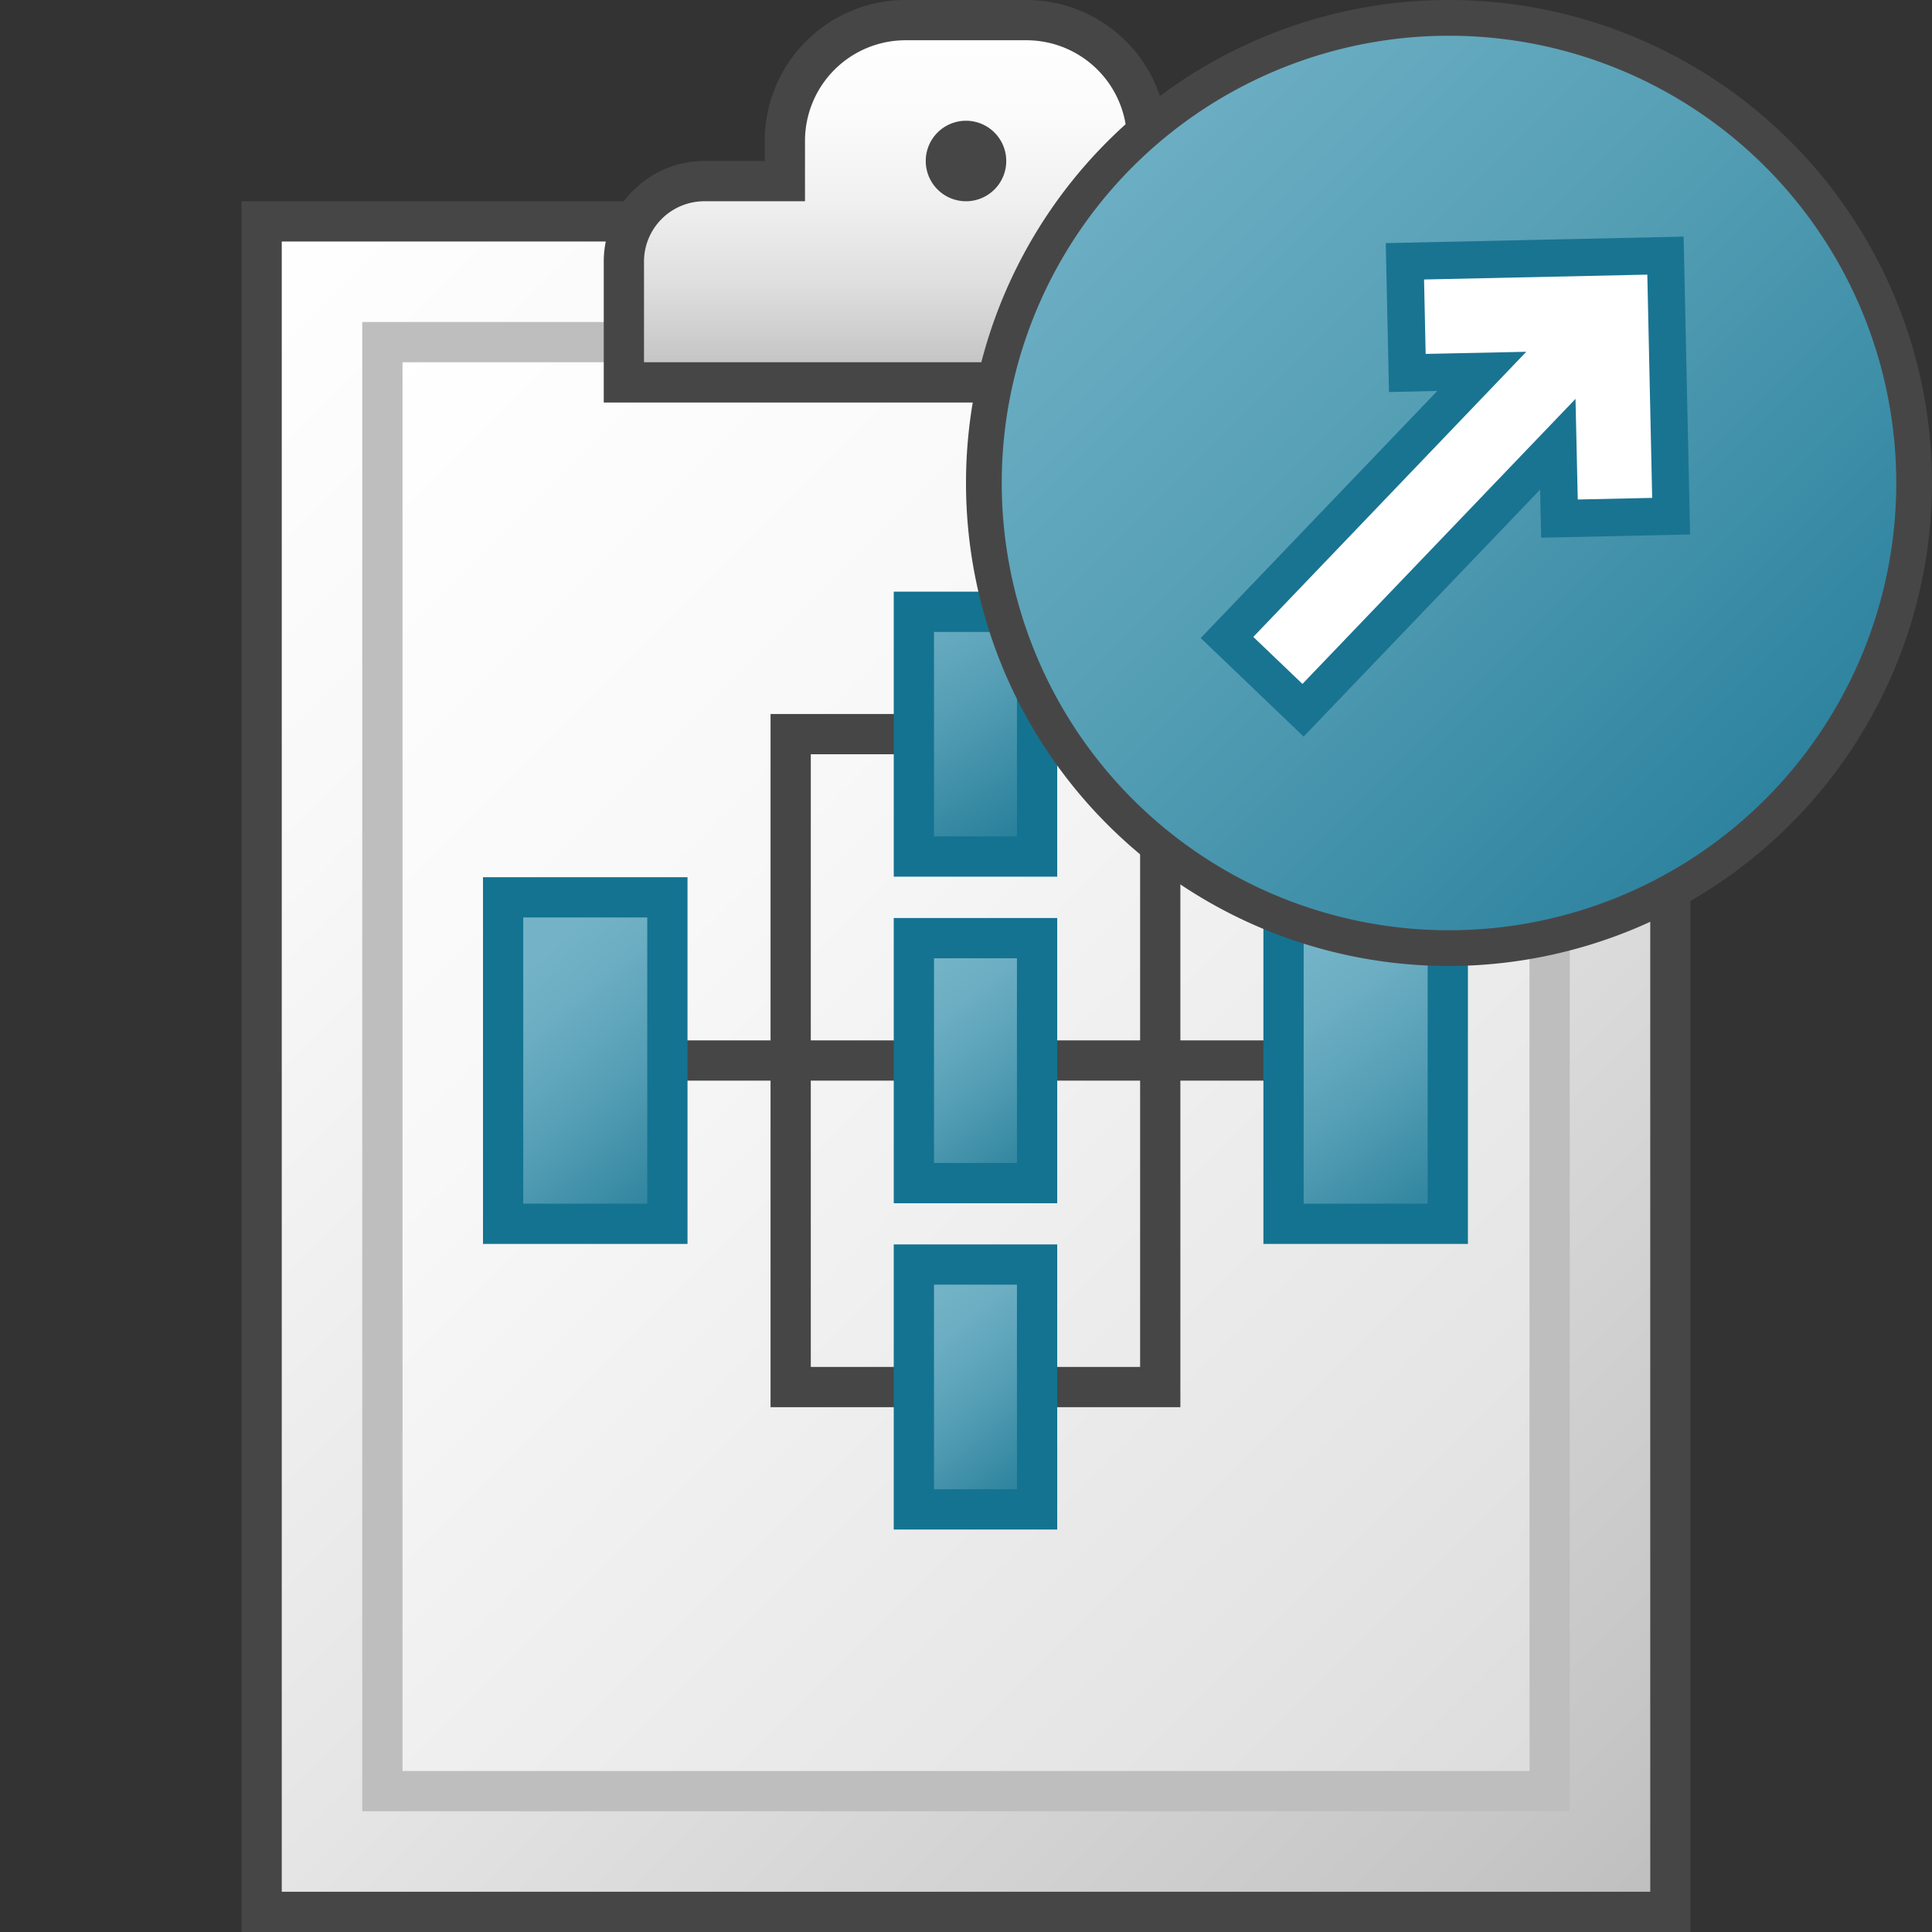 <svg id="Layer_1" data-name="Layer 1" xmlns="http://www.w3.org/2000/svg" xmlns:xlink="http://www.w3.org/1999/xlink" viewBox="0 0 48 48">
  <rect x="0" y="0" width="48" height="48" fill="#333333" stroke="none"/>
  <defs>
    <linearGradient id="linear-gradient" x1="4.75" y1="751.25" x2="43.25" y2="789.75" gradientTransform="translate(0 -744)" gradientUnits="userSpaceOnUse">
      <stop offset="0" stop-color="#fff"/>
      <stop offset="0.221" stop-color="#f8f8f8"/>
      <stop offset="0.541" stop-color="#e5e5e5"/>
      <stop offset="0.92" stop-color="#c6c6c6"/>
      <stop offset="1" stop-color="#bebebe"/>
    </linearGradient>
    <linearGradient id="linear-gradient-2" x1="7.75" y1="754.25" x2="40.25" y2="786.75" gradientTransform="translate(0 -744)" gradientUnits="userSpaceOnUse">
      <stop offset="0" stop-color="#fff"/>
      <stop offset="0.335" stop-color="#f8f8f8"/>
      <stop offset="0.82" stop-color="#e5e5e5"/>
      <stop offset="1" stop-color="#dcdcdc"/>
    </linearGradient>
    <linearGradient id="linear-gradient-3" x1="24" y1="753.5" x2="24" y2="744.5" gradientTransform="translate(0 -744)" gradientUnits="userSpaceOnUse">
      <stop offset="0" stop-color="#bebebe"/>
      <stop offset="0.045" stop-color="#c4c4c4"/>
      <stop offset="0.268" stop-color="#dedede"/>
      <stop offset="0.497" stop-color="#f0f0f0"/>
      <stop offset="0.736" stop-color="#fbfbfb"/>
      <stop offset="1" stop-color="#fff"/>
    </linearGradient>
    <linearGradient id="linear-gradient-4" x1="42.3" y1="809.914" x2="47.76" y2="816.734" gradientTransform="translate(-9.114 -582.22) scale(0.754 0.749)" gradientUnits="userSpaceOnUse">
      <stop offset="0" stop-color="#74b3c7"/>
      <stop offset="0.177" stop-color="#6badc2"/>
      <stop offset="0.464" stop-color="#539db4"/>
      <stop offset="0.822" stop-color="#2d839d"/>
      <stop offset="1" stop-color="#177490"/>
    </linearGradient>
    <linearGradient id="linear-gradient-5" x1="29.086" y1="809.692" x2="36.201" y2="817.895" xlink:href="#linear-gradient-4"/>
    <linearGradient id="linear-gradient-6" x1="54.822" y1="809.277" x2="61.624" y2="818.41" xlink:href="#linear-gradient-4"/>
    <linearGradient id="linear-gradient-7" x1="114.947" y1="-830.392" x2="121.319" y2="-840.615" gradientTransform="matrix(0.696, 0, 0, -0.691, -58.016, -559.493)" xlink:href="#linear-gradient-4"/>
    <linearGradient id="linear-gradient-8" x1="42.249" y1="820.76" x2="47.492" y2="827.08" xlink:href="#linear-gradient-4"/>
    <linearGradient id="linear-gradient-9" x1="23.72" y1="-373.72" x2="48.314" y2="-398.314" gradientTransform="matrix(1, 0, 0, -1, 0, -374)" gradientUnits="userSpaceOnUse">
      <stop offset="0" stop-color="#73b4c8"/>
      <stop offset="0.175" stop-color="#6caec3"/>
      <stop offset="0.457" stop-color="#549eb4"/>
      <stop offset="0.809" stop-color="#2f84a0"/>
      <stop offset="1" stop-color="#197492"/>
    </linearGradient>
  </defs>
  <g id="g907">
    <path id="rect13" d="M6.5,5.5h35v42H6.5Z" stroke="#464646" stroke-miterlimit="10" fill="url(#linear-gradient)"/>
    <path id="rect24" d="M9.5,8.5h29v36H9.5Z" stroke="#bebebe" stroke-miterlimit="10" fill="url(#linear-gradient-2)"/>
    <path id="path39" d="M30.5,4.5h-2v-1a3,3,0,0,0-3-3h-3a3,3,0,0,0-3,3v1h-2a2,2,0,0,0-2,2v3h17v-3A2,2,0,0,0,30.5,4.5Z" stroke="#464646" stroke-miterlimit="10" fill="url(#linear-gradient-3)"/>
    <path id="circle41" d="M25,4a1,1,0,1,1-1-1A1,1,0,0,1,25,4Z" fill="#464646"/>
    <path id="line53-7" d="M16.073,26.348H22.69" fill="none" stroke="#464646" stroke-miterlimit="10"/>
    <path id="line55-1" d="M25.256,26.348H31.8" fill="none" stroke="#464646" stroke-miterlimit="10"/>
    <path id="polyline59-7" d="M22.671,18.239H19.644V34.461h3.08" fill="none" stroke="#464646" stroke-miterlimit="13.533"/>
    <path id="rect45-0" d="M22.705,23.308h3.061v6.086H22.705Z" stroke="#147391" stroke-miterlimit="10" fill="url(#linear-gradient-4)"/>
    <path id="rect47-9" d="M12.5,22.294h4.081v8.111H12.5Z" stroke="#147391" stroke-miterlimit="10" fill="url(#linear-gradient-5)"/>
    <path id="rect49-4" d="M31.889,22.294H35.97v8.111H31.889Z" stroke="#147391" stroke-miterlimit="10" fill="url(#linear-gradient-6)"/>
    <path id="polyline57-5" d="M25.745,18.239h3.081V34.461H25.8" fill="none" stroke="#464646" stroke-miterlimit="13.533"/>
    <path id="rect43-8" d="M22.705,15.2h3.061V21.28H22.705Z" stroke="#147391" stroke-miterlimit="10" fill="url(#linear-gradient-7)"/>
    <path id="rect51-3" d="M22.705,31.417h3.061V37.5H22.705Z" stroke="#147391" stroke-miterlimit="10" fill="url(#linear-gradient-8)"/>
    <g id="g52">
      <g id="g44">
        <path id="circle40" d="M47.556,12A11.556,11.556,0,1,1,36,.444h0A11.556,11.556,0,0,1,47.556,12Z" fill="url(#linear-gradient-9)"/>
        <path id="path42" d="M36,24A12,12,0,1,1,48,12h0A12.019,12.019,0,0,1,36,24ZM36,.888A11.112,11.112,0,1,0,47.112,12h0A11.112,11.112,0,0,0,36,.888Z" fill="#474647"/>
      </g>
      <g id="g50">
        <path id="polygon46" d="M34.9,6.5l.061,2.772,1.849-.04-6.33,6.611,1.889,1.809L38.7,11.036l.041,1.848,2.773-.06-.142-6.471Z" fill="#fff"/>
        <path id="path48" d="M32.388,18.3l-2.557-2.448,5.878-6.139-1.2.027-.08-3.7,7.4-.161.161,7.4-3.7.08-.027-1.194Zm-1.25-2.476,1.221,1.168L39.143,9.91l.056,2.5,1.849-.04-.121-5.547-5.547.121.04,1.849,2.5-.053Z" fill="#197492"/>
      </g>
    </g>
  </g>
</svg>
